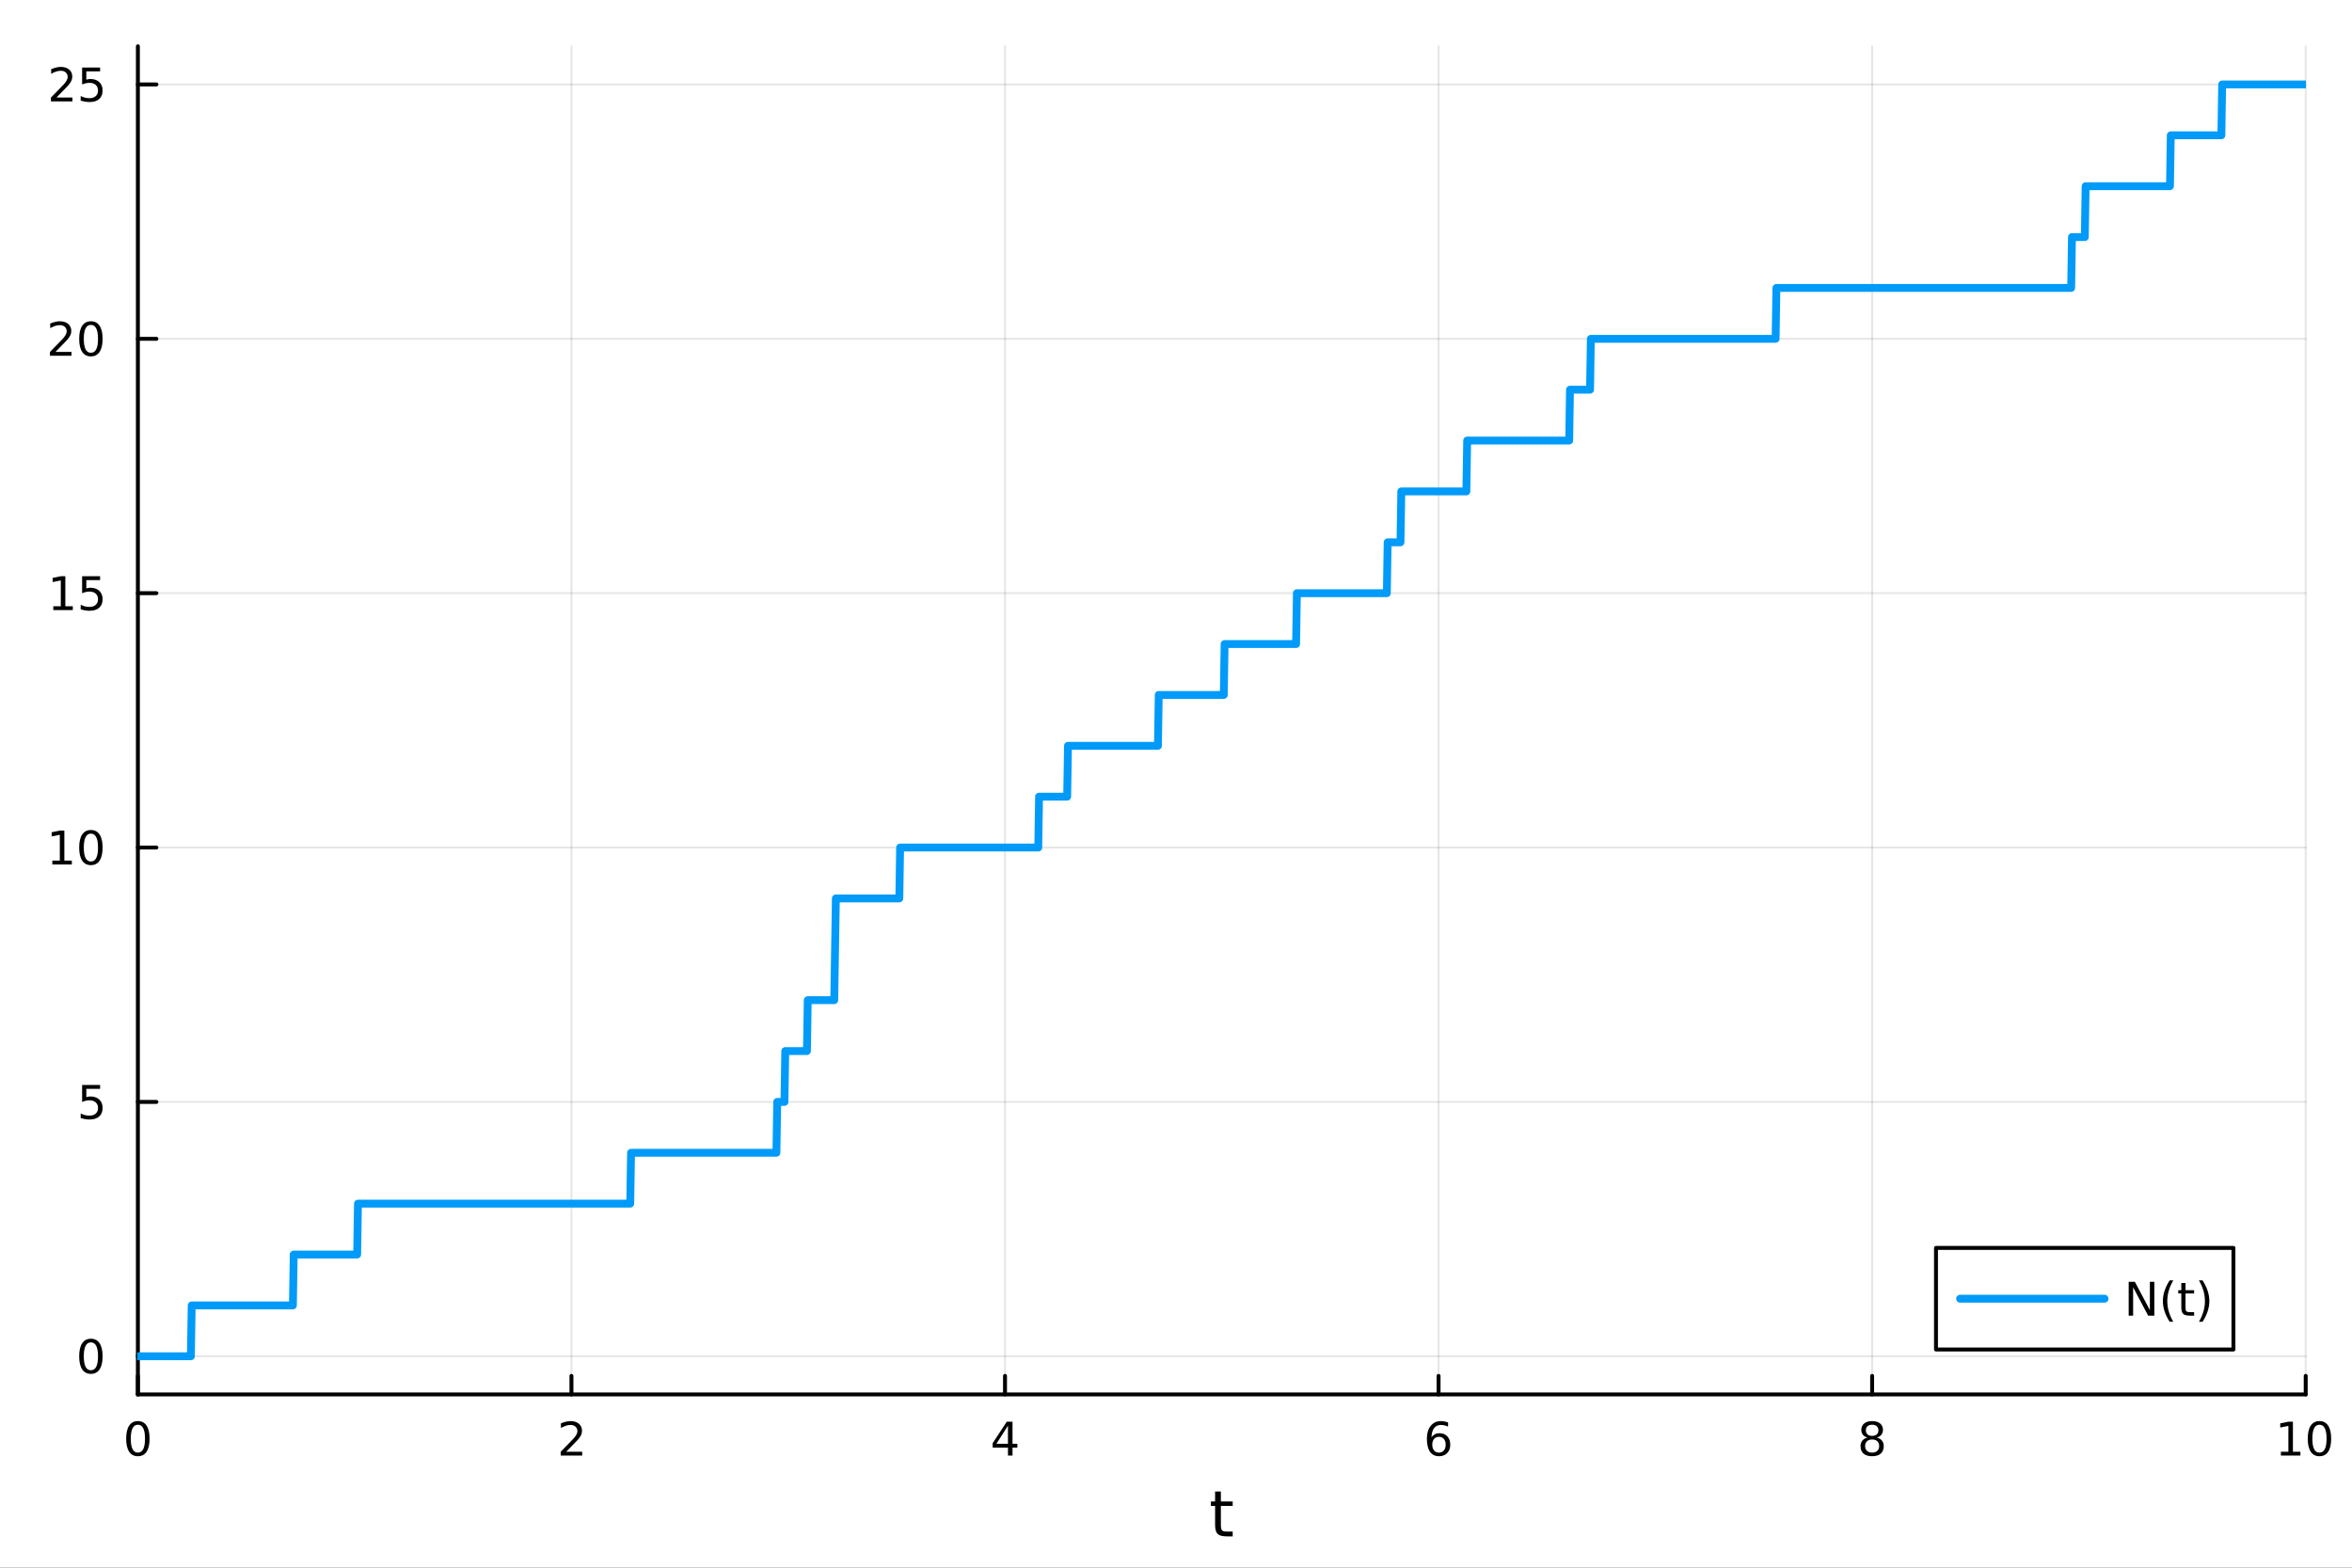 <?xml version="1.0" encoding="utf-8"?>
<svg xmlns="http://www.w3.org/2000/svg" xmlns:xlink="http://www.w3.org/1999/xlink" width="600" height="400" viewBox="0 0 2400 1600">
<rect x="0" y="0" width="2400" height="1600" fill="#333333" stroke="none"/>
<defs>
  <clipPath id="clip460">
    <rect x="0" y="0" width="2400" height="1600"/>
  </clipPath>
</defs>
<path clip-path="url(#clip460)" d="M0 1600 L2400 1600 L2400 0 L0 0  Z" fill="#ffffff" fill-rule="evenodd" fill-opacity="1"/>
<defs>
  <clipPath id="clip461">
    <rect x="480" y="0" width="1681" height="1600"/>
  </clipPath>
</defs>
<path clip-path="url(#clip460)" d="M140.696 1423.18 L2352.76 1423.18 L2352.76 47.244 L140.696 47.244  Z" fill="#ffffff" fill-rule="evenodd" fill-opacity="1"/>
<defs>
  <clipPath id="clip462">
    <rect x="140" y="47" width="2213" height="1377"/>
  </clipPath>
</defs>
<polyline clip-path="url(#clip462)" style="stroke:#000000; stroke-linecap:round; stroke-linejoin:round; stroke-width:2; stroke-opacity:0.1; fill:none" points="140.696,1423.18 140.696,47.244 "/>
<polyline clip-path="url(#clip462)" style="stroke:#000000; stroke-linecap:round; stroke-linejoin:round; stroke-width:2; stroke-opacity:0.1; fill:none" points="583.108,1423.18 583.108,47.244 "/>
<polyline clip-path="url(#clip462)" style="stroke:#000000; stroke-linecap:round; stroke-linejoin:round; stroke-width:2; stroke-opacity:0.1; fill:none" points="1025.52,1423.18 1025.52,47.244 "/>
<polyline clip-path="url(#clip462)" style="stroke:#000000; stroke-linecap:round; stroke-linejoin:round; stroke-width:2; stroke-opacity:0.1; fill:none" points="1467.93,1423.18 1467.93,47.244 "/>
<polyline clip-path="url(#clip462)" style="stroke:#000000; stroke-linecap:round; stroke-linejoin:round; stroke-width:2; stroke-opacity:0.1; fill:none" points="1910.34,1423.18 1910.34,47.244 "/>
<polyline clip-path="url(#clip462)" style="stroke:#000000; stroke-linecap:round; stroke-linejoin:round; stroke-width:2; stroke-opacity:0.1; fill:none" points="2352.76,1423.18 2352.76,47.244 "/>
<polyline clip-path="url(#clip460)" style="stroke:#000000; stroke-linecap:round; stroke-linejoin:round; stroke-width:4; stroke-opacity:1; fill:none" points="140.696,1423.18 2352.76,1423.18 "/>
<polyline clip-path="url(#clip460)" style="stroke:#000000; stroke-linecap:round; stroke-linejoin:round; stroke-width:4; stroke-opacity:1; fill:none" points="140.696,1423.18 140.696,1404.28 "/>
<polyline clip-path="url(#clip460)" style="stroke:#000000; stroke-linecap:round; stroke-linejoin:round; stroke-width:4; stroke-opacity:1; fill:none" points="583.108,1423.18 583.108,1404.28 "/>
<polyline clip-path="url(#clip460)" style="stroke:#000000; stroke-linecap:round; stroke-linejoin:round; stroke-width:4; stroke-opacity:1; fill:none" points="1025.52,1423.18 1025.52,1404.28 "/>
<polyline clip-path="url(#clip460)" style="stroke:#000000; stroke-linecap:round; stroke-linejoin:round; stroke-width:4; stroke-opacity:1; fill:none" points="1467.93,1423.18 1467.93,1404.28 "/>
<polyline clip-path="url(#clip460)" style="stroke:#000000; stroke-linecap:round; stroke-linejoin:round; stroke-width:4; stroke-opacity:1; fill:none" points="1910.34,1423.18 1910.34,1404.28 "/>
<polyline clip-path="url(#clip460)" style="stroke:#000000; stroke-linecap:round; stroke-linejoin:round; stroke-width:4; stroke-opacity:1; fill:none" points="2352.76,1423.18 2352.76,1404.28 "/>
<path clip-path="url(#clip460)" d="M140.696 1454.1 Q137.084 1454.1 135.256 1457.66 Q133.45 1461.2 133.45 1468.33 Q133.45 1475.44 135.256 1479.01 Q137.084 1482.55 140.696 1482.55 Q144.33 1482.55 146.135 1479.01 Q147.964 1475.44 147.964 1468.33 Q147.964 1461.2 146.135 1457.66 Q144.33 1454.1 140.696 1454.1 M140.696 1450.39 Q146.506 1450.39 149.561 1455 Q152.64 1459.58 152.64 1468.33 Q152.64 1477.06 149.561 1481.67 Q146.506 1486.25 140.696 1486.25 Q134.885 1486.25 131.807 1481.67 Q128.751 1477.06 128.751 1468.33 Q128.751 1459.58 131.807 1455 Q134.885 1450.39 140.696 1450.39 Z" fill="#000000" fill-rule="nonzero" fill-opacity="1" /><path clip-path="url(#clip460)" d="M577.76 1481.64 L594.08 1481.64 L594.08 1485.58 L572.135 1485.58 L572.135 1481.64 Q574.797 1478.89 579.381 1474.26 Q583.987 1469.61 585.168 1468.27 Q587.413 1465.74 588.293 1464.01 Q589.196 1462.25 589.196 1460.56 Q589.196 1457.8 587.251 1456.07 Q585.33 1454.33 582.228 1454.33 Q580.029 1454.33 577.575 1455.09 Q575.145 1455.86 572.367 1457.41 L572.367 1452.69 Q575.191 1451.55 577.645 1450.97 Q580.098 1450.39 582.135 1450.39 Q587.506 1450.39 590.7 1453.08 Q593.895 1455.77 593.895 1460.26 Q593.895 1462.39 593.084 1464.31 Q592.297 1466.2 590.191 1468.8 Q589.612 1469.47 586.51 1472.69 Q583.409 1475.88 577.76 1481.64 Z" fill="#000000" fill-rule="nonzero" fill-opacity="1" /><path clip-path="url(#clip460)" d="M1028.53 1455.09 L1016.72 1473.54 L1028.53 1473.54 L1028.53 1455.09 M1027.3 1451.02 L1033.18 1451.02 L1033.18 1473.54 L1038.11 1473.54 L1038.11 1477.43 L1033.18 1477.43 L1033.18 1485.58 L1028.53 1485.58 L1028.53 1477.43 L1012.93 1477.43 L1012.93 1472.92 L1027.3 1451.02 Z" fill="#000000" fill-rule="nonzero" fill-opacity="1" /><path clip-path="url(#clip460)" d="M1468.34 1466.44 Q1465.19 1466.44 1463.34 1468.59 Q1461.51 1470.74 1461.51 1474.49 Q1461.51 1478.22 1463.34 1480.39 Q1465.19 1482.55 1468.34 1482.55 Q1471.48 1482.55 1473.31 1480.39 Q1475.17 1478.22 1475.17 1474.49 Q1475.17 1470.74 1473.31 1468.59 Q1471.48 1466.44 1468.34 1466.44 M1477.62 1451.78 L1477.62 1456.04 Q1475.86 1455.21 1474.05 1454.77 Q1472.27 1454.33 1470.51 1454.33 Q1465.88 1454.33 1463.43 1457.45 Q1461 1460.58 1460.65 1466.9 Q1462.02 1464.89 1464.08 1463.82 Q1466.14 1462.73 1468.61 1462.73 Q1473.82 1462.73 1476.83 1465.9 Q1479.86 1469.05 1479.86 1474.49 Q1479.86 1479.82 1476.72 1483.03 Q1473.57 1486.25 1468.34 1486.25 Q1462.34 1486.25 1459.17 1481.67 Q1456 1477.06 1456 1468.33 Q1456 1460.14 1459.89 1455.28 Q1463.78 1450.39 1470.33 1450.39 Q1472.09 1450.39 1473.87 1450.74 Q1475.67 1451.09 1477.62 1451.78 Z" fill="#000000" fill-rule="nonzero" fill-opacity="1" /><path clip-path="url(#clip460)" d="M1910.34 1469.17 Q1907.01 1469.17 1905.09 1470.95 Q1903.19 1472.73 1903.19 1475.86 Q1903.19 1478.98 1905.09 1480.77 Q1907.01 1482.55 1910.34 1482.55 Q1913.68 1482.55 1915.6 1480.77 Q1917.52 1478.96 1917.52 1475.86 Q1917.52 1472.73 1915.6 1470.95 Q1913.7 1469.17 1910.34 1469.17 M1905.67 1467.18 Q1902.66 1466.44 1900.97 1464.38 Q1899.3 1462.32 1899.3 1459.35 Q1899.3 1455.21 1902.24 1452.8 Q1905.2 1450.39 1910.34 1450.39 Q1915.51 1450.39 1918.45 1452.8 Q1921.39 1455.21 1921.39 1459.35 Q1921.39 1462.32 1919.7 1464.38 Q1918.03 1466.44 1915.04 1467.18 Q1918.42 1467.96 1920.3 1470.26 Q1922.2 1472.55 1922.2 1475.86 Q1922.2 1480.88 1919.12 1483.57 Q1916.06 1486.25 1910.34 1486.25 Q1904.63 1486.25 1901.55 1483.57 Q1898.49 1480.88 1898.49 1475.86 Q1898.49 1472.55 1900.39 1470.26 Q1902.29 1467.96 1905.67 1467.18 M1903.95 1459.79 Q1903.95 1462.48 1905.62 1463.98 Q1907.31 1465.49 1910.34 1465.49 Q1913.35 1465.49 1915.04 1463.98 Q1916.76 1462.48 1916.76 1459.79 Q1916.76 1457.11 1915.04 1455.6 Q1913.35 1454.1 1910.34 1454.1 Q1907.31 1454.1 1905.62 1455.6 Q1903.95 1457.11 1903.95 1459.79 Z" fill="#000000" fill-rule="nonzero" fill-opacity="1" /><path clip-path="url(#clip460)" d="M2327.44 1481.64 L2335.08 1481.64 L2335.08 1455.28 L2326.77 1456.95 L2326.77 1452.69 L2335.04 1451.02 L2339.71 1451.02 L2339.71 1481.64 L2347.35 1481.64 L2347.35 1485.58 L2327.44 1485.58 L2327.44 1481.64 Z" fill="#000000" fill-rule="nonzero" fill-opacity="1" /><path clip-path="url(#clip460)" d="M2366.8 1454.1 Q2363.18 1454.1 2361.36 1457.66 Q2359.55 1461.2 2359.55 1468.33 Q2359.55 1475.44 2361.36 1479.01 Q2363.18 1482.55 2366.8 1482.55 Q2370.43 1482.55 2372.23 1479.01 Q2374.06 1475.44 2374.06 1468.33 Q2374.06 1461.2 2372.23 1457.66 Q2370.43 1454.1 2366.8 1454.1 M2366.8 1450.39 Q2372.61 1450.39 2375.66 1455 Q2378.74 1459.58 2378.74 1468.33 Q2378.74 1477.06 2375.66 1481.67 Q2372.61 1486.25 2366.8 1486.25 Q2360.99 1486.25 2357.91 1481.67 Q2354.85 1477.06 2354.85 1468.33 Q2354.85 1459.58 2357.91 1455 Q2360.99 1450.39 2366.8 1450.39 Z" fill="#000000" fill-rule="nonzero" fill-opacity="1" /><path clip-path="url(#clip460)" d="M1245.79 1522.27 L1245.79 1532.4 L1257.85 1532.4 L1257.85 1536.95 L1245.79 1536.95 L1245.79 1556.3 Q1245.79 1560.66 1246.96 1561.9 Q1248.17 1563.14 1251.83 1563.14 L1257.85 1563.14 L1257.85 1568.04 L1251.83 1568.04 Q1245.05 1568.04 1242.48 1565.53 Q1239.9 1562.98 1239.9 1556.3 L1239.9 1536.95 L1235.6 1536.95 L1235.6 1532.4 L1239.9 1532.4 L1239.9 1522.27 L1245.79 1522.27 Z" fill="#000000" fill-rule="nonzero" fill-opacity="1" /><polyline clip-path="url(#clip462)" style="stroke:#000000; stroke-linecap:round; stroke-linejoin:round; stroke-width:2; stroke-opacity:0.1; fill:none" points="140.696,1384.24 2352.76,1384.24 "/>
<polyline clip-path="url(#clip462)" style="stroke:#000000; stroke-linecap:round; stroke-linejoin:round; stroke-width:2; stroke-opacity:0.1; fill:none" points="140.696,1124.63 2352.76,1124.63 "/>
<polyline clip-path="url(#clip462)" style="stroke:#000000; stroke-linecap:round; stroke-linejoin:round; stroke-width:2; stroke-opacity:0.1; fill:none" points="140.696,865.017 2352.76,865.017 "/>
<polyline clip-path="url(#clip462)" style="stroke:#000000; stroke-linecap:round; stroke-linejoin:round; stroke-width:2; stroke-opacity:0.1; fill:none" points="140.696,605.407 2352.76,605.407 "/>
<polyline clip-path="url(#clip462)" style="stroke:#000000; stroke-linecap:round; stroke-linejoin:round; stroke-width:2; stroke-opacity:0.1; fill:none" points="140.696,345.796 2352.76,345.796 "/>
<polyline clip-path="url(#clip462)" style="stroke:#000000; stroke-linecap:round; stroke-linejoin:round; stroke-width:2; stroke-opacity:0.1; fill:none" points="140.696,86.186 2352.76,86.186 "/>
<polyline clip-path="url(#clip460)" style="stroke:#000000; stroke-linecap:round; stroke-linejoin:round; stroke-width:4; stroke-opacity:1; fill:none" points="140.696,1423.18 140.696,47.244 "/>
<polyline clip-path="url(#clip460)" style="stroke:#000000; stroke-linecap:round; stroke-linejoin:round; stroke-width:4; stroke-opacity:1; fill:none" points="140.696,1384.24 159.593,1384.24 "/>
<polyline clip-path="url(#clip460)" style="stroke:#000000; stroke-linecap:round; stroke-linejoin:round; stroke-width:4; stroke-opacity:1; fill:none" points="140.696,1124.63 159.593,1124.63 "/>
<polyline clip-path="url(#clip460)" style="stroke:#000000; stroke-linecap:round; stroke-linejoin:round; stroke-width:4; stroke-opacity:1; fill:none" points="140.696,865.017 159.593,865.017 "/>
<polyline clip-path="url(#clip460)" style="stroke:#000000; stroke-linecap:round; stroke-linejoin:round; stroke-width:4; stroke-opacity:1; fill:none" points="140.696,605.407 159.593,605.407 "/>
<polyline clip-path="url(#clip460)" style="stroke:#000000; stroke-linecap:round; stroke-linejoin:round; stroke-width:4; stroke-opacity:1; fill:none" points="140.696,345.796 159.593,345.796 "/>
<polyline clip-path="url(#clip460)" style="stroke:#000000; stroke-linecap:round; stroke-linejoin:round; stroke-width:4; stroke-opacity:1; fill:none" points="140.696,86.186 159.593,86.186 "/>
<path clip-path="url(#clip460)" d="M92.751 1370.04 Q89.14 1370.04 87.311 1373.6 Q85.506 1377.14 85.506 1384.27 Q85.506 1391.38 87.311 1394.94 Q89.14 1398.49 92.751 1398.49 Q96.385 1398.49 98.191 1394.94 Q100.02 1391.38 100.02 1384.27 Q100.02 1377.14 98.191 1373.6 Q96.385 1370.04 92.751 1370.04 M92.751 1366.33 Q98.561 1366.33 101.617 1370.94 Q104.696 1375.52 104.696 1384.27 Q104.696 1393 101.617 1397.61 Q98.561 1402.19 92.751 1402.19 Q86.941 1402.19 83.862 1397.61 Q80.807 1393 80.807 1384.27 Q80.807 1375.52 83.862 1370.94 Q86.941 1366.33 92.751 1366.33 Z" fill="#000000" fill-rule="nonzero" fill-opacity="1" /><path clip-path="url(#clip460)" d="M83.793 1107.35 L102.149 1107.35 L102.149 1111.28 L88.075 1111.28 L88.075 1119.76 Q89.094 1119.41 90.112 1119.25 Q91.131 1119.06 92.149 1119.06 Q97.936 1119.06 101.316 1122.23 Q104.696 1125.4 104.696 1130.82 Q104.696 1136.4 101.223 1139.5 Q97.751 1142.58 91.432 1142.58 Q89.256 1142.58 86.987 1142.21 Q84.742 1141.84 82.335 1141.1 L82.335 1136.4 Q84.418 1137.53 86.64 1138.09 Q88.862 1138.64 91.339 1138.64 Q95.344 1138.64 97.682 1136.54 Q100.02 1134.43 100.02 1130.82 Q100.02 1127.21 97.682 1125.1 Q95.344 1123 91.339 1123 Q89.464 1123 87.589 1123.41 Q85.737 1123.83 83.793 1124.71 L83.793 1107.35 Z" fill="#000000" fill-rule="nonzero" fill-opacity="1" /><path clip-path="url(#clip460)" d="M53.4 878.362 L61.038 878.362 L61.038 851.996 L52.728 853.663 L52.728 849.404 L60.992 847.737 L65.668 847.737 L65.668 878.362 L73.307 878.362 L73.307 882.297 L53.4 882.297 L53.4 878.362 Z" fill="#000000" fill-rule="nonzero" fill-opacity="1" /><path clip-path="url(#clip460)" d="M92.751 850.816 Q89.14 850.816 87.311 854.381 Q85.506 857.922 85.506 865.052 Q85.506 872.158 87.311 875.723 Q89.14 879.265 92.751 879.265 Q96.385 879.265 98.191 875.723 Q100.02 872.158 100.02 865.052 Q100.02 857.922 98.191 854.381 Q96.385 850.816 92.751 850.816 M92.751 847.112 Q98.561 847.112 101.617 851.719 Q104.696 856.302 104.696 865.052 Q104.696 873.779 101.617 878.385 Q98.561 882.969 92.751 882.969 Q86.941 882.969 83.862 878.385 Q80.807 873.779 80.807 865.052 Q80.807 856.302 83.862 851.719 Q86.941 847.112 92.751 847.112 Z" fill="#000000" fill-rule="nonzero" fill-opacity="1" /><path clip-path="url(#clip460)" d="M54.395 618.752 L62.034 618.752 L62.034 592.386 L53.724 594.053 L53.724 589.793 L61.987 588.127 L66.663 588.127 L66.663 618.752 L74.302 618.752 L74.302 622.687 L54.395 622.687 L54.395 618.752 Z" fill="#000000" fill-rule="nonzero" fill-opacity="1" /><path clip-path="url(#clip460)" d="M83.793 588.127 L102.149 588.127 L102.149 592.062 L88.075 592.062 L88.075 600.534 Q89.094 600.187 90.112 600.025 Q91.131 599.84 92.149 599.84 Q97.936 599.84 101.316 603.011 Q104.696 606.182 104.696 611.599 Q104.696 617.177 101.223 620.279 Q97.751 623.358 91.432 623.358 Q89.256 623.358 86.987 622.988 Q84.742 622.617 82.335 621.877 L82.335 617.177 Q84.418 618.312 86.64 618.867 Q88.862 619.423 91.339 619.423 Q95.344 619.423 97.682 617.316 Q100.02 615.21 100.02 611.599 Q100.02 607.988 97.682 605.881 Q95.344 603.775 91.339 603.775 Q89.464 603.775 87.589 604.191 Q85.737 604.608 83.793 605.488 L83.793 588.127 Z" fill="#000000" fill-rule="nonzero" fill-opacity="1" /><path clip-path="url(#clip460)" d="M56.617 359.141 L72.936 359.141 L72.936 363.076 L50.992 363.076 L50.992 359.141 Q53.654 356.386 58.237 351.757 Q62.844 347.104 64.025 345.761 Q66.27 343.238 67.149 341.502 Q68.052 339.743 68.052 338.053 Q68.052 335.299 66.108 333.562 Q64.186 331.826 61.085 331.826 Q58.886 331.826 56.432 332.59 Q54.001 333.354 51.224 334.905 L51.224 330.183 Q54.048 329.049 56.501 328.47 Q58.955 327.891 60.992 327.891 Q66.362 327.891 69.557 330.576 Q72.751 333.262 72.751 337.752 Q72.751 339.882 71.941 341.803 Q71.154 343.701 69.048 346.294 Q68.469 346.965 65.367 350.183 Q62.265 353.377 56.617 359.141 Z" fill="#000000" fill-rule="nonzero" fill-opacity="1" /><path clip-path="url(#clip460)" d="M92.751 331.595 Q89.14 331.595 87.311 335.16 Q85.506 338.701 85.506 345.831 Q85.506 352.937 87.311 356.502 Q89.14 360.044 92.751 360.044 Q96.385 360.044 98.191 356.502 Q100.02 352.937 100.02 345.831 Q100.02 338.701 98.191 335.16 Q96.385 331.595 92.751 331.595 M92.751 327.891 Q98.561 327.891 101.617 332.498 Q104.696 337.081 104.696 345.831 Q104.696 354.558 101.617 359.164 Q98.561 363.747 92.751 363.747 Q86.941 363.747 83.862 359.164 Q80.807 354.558 80.807 345.831 Q80.807 337.081 83.862 332.498 Q86.941 327.891 92.751 327.891 Z" fill="#000000" fill-rule="nonzero" fill-opacity="1" /><path clip-path="url(#clip460)" d="M57.612 99.531 L73.932 99.531 L73.932 103.466 L51.987 103.466 L51.987 99.531 Q54.65 96.776 59.233 92.146 Q63.839 87.493 65.02 86.151 Q67.265 83.628 68.145 81.892 Q69.048 80.132 69.048 78.443 Q69.048 75.688 67.103 73.952 Q65.182 72.216 62.08 72.216 Q59.881 72.216 57.427 72.98 Q54.997 73.744 52.219 75.294 L52.219 70.572 Q55.043 69.438 57.497 68.859 Q59.95 68.281 61.987 68.281 Q67.358 68.281 70.552 70.966 Q73.747 73.651 73.747 78.142 Q73.747 80.271 72.936 82.193 Q72.149 84.091 70.043 86.683 Q69.464 87.355 66.362 90.572 Q63.261 93.767 57.612 99.531 Z" fill="#000000" fill-rule="nonzero" fill-opacity="1" /><path clip-path="url(#clip460)" d="M83.793 68.906 L102.149 68.906 L102.149 72.841 L88.075 72.841 L88.075 81.313 Q89.094 80.966 90.112 80.804 Q91.131 80.619 92.149 80.619 Q97.936 80.619 101.316 83.79 Q104.696 86.961 104.696 92.378 Q104.696 97.956 101.223 101.058 Q97.751 104.137 91.432 104.137 Q89.256 104.137 86.987 103.767 Q84.742 103.396 82.335 102.655 L82.335 97.956 Q84.418 99.091 86.64 99.646 Q88.862 100.202 91.339 100.202 Q95.344 100.202 97.682 98.095 Q100.02 95.989 100.02 92.378 Q100.02 88.767 97.682 86.66 Q95.344 84.554 91.339 84.554 Q89.464 84.554 87.589 84.97 Q85.737 85.387 83.793 86.267 L83.793 68.906 Z" fill="#000000" fill-rule="nonzero" fill-opacity="1" /><polyline clip-path="url(#clip462)" style="stroke:#009af9; stroke-linecap:round; stroke-linejoin:round; stroke-width:8; stroke-opacity:1; fill:none" points="140.696,1384.24 141.515,1384.24 142.335,1384.24 143.154,1384.24 143.974,1384.24 144.793,1384.24 145.613,1384.24 146.433,1384.24 147.252,1384.24 148.072,1384.24 148.891,1384.24 149.711,1384.24 150.531,1384.24 151.35,1384.24 152.17,1384.24 152.989,1384.24 153.809,1384.24 154.628,1384.24 155.448,1384.24 156.268,1384.24 157.087,1384.24 157.907,1384.24 158.726,1384.24 159.546,1384.24 160.366,1384.24 161.185,1384.24 162.005,1384.24 162.824,1384.24 163.644,1384.24 164.464,1384.24 165.283,1384.24 166.103,1384.24 166.922,1384.24 167.742,1384.24 168.561,1384.24 169.381,1384.24 170.201,1384.24 171.02,1384.24 171.84,1384.24 172.659,1384.24 173.479,1384.24 174.299,1384.24 175.118,1384.24 175.938,1384.24 176.757,1384.24 177.577,1384.24 178.396,1384.24 179.216,1384.24 180.036,1384.24 180.855,1384.24 181.675,1384.24 182.494,1384.24 183.314,1384.24 184.134,1384.24 184.953,1384.24 185.773,1384.24 186.592,1384.24 187.412,1384.24 188.231,1384.24 189.051,1384.24 189.871,1384.24 190.69,1384.24 191.51,1384.24 192.329,1384.24 193.149,1384.24 193.969,1384.24 194.788,1384.24 195.608,1332.32 196.427,1332.32 197.247,1332.32 198.067,1332.32 198.886,1332.32 199.706,1332.32 200.525,1332.32 201.345,1332.32 202.164,1332.32 202.984,1332.32 203.804,1332.32 204.623,1332.32 205.443,1332.32 206.262,1332.32 207.082,1332.32 207.902,1332.32 208.721,1332.32 209.541,1332.32 210.36,1332.32 211.18,1332.32 211.999,1332.32 212.819,1332.32 213.639,1332.32 214.458,1332.32 215.278,1332.32 216.097,1332.32 216.917,1332.32 217.737,1332.32 218.556,1332.32 219.376,1332.32 220.195,1332.32 221.015,1332.32 221.834,1332.32 222.654,1332.32 223.474,1332.32 224.293,1332.32 225.113,1332.32 225.932,1332.32 226.752,1332.32 227.572,1332.32 228.391,1332.32 229.211,1332.32 230.03,1332.32 230.85,1332.32 231.669,1332.32 232.489,1332.32 233.309,1332.32 234.128,1332.32 234.948,1332.32 235.767,1332.32 236.587,1332.32 237.407,1332.32 238.226,1332.32 239.046,1332.32 239.865,1332.32 240.685,1332.32 241.505,1332.32 242.324,1332.32 243.144,1332.32 243.963,1332.32 244.783,1332.32 245.602,1332.32 246.422,1332.32 247.242,1332.32 248.061,1332.32 248.881,1332.32 249.7,1332.32 250.52,1332.32 251.34,1332.32 252.159,1332.32 252.979,1332.32 253.798,1332.32 254.618,1332.32 255.437,1332.32 256.257,1332.32 257.077,1332.32 257.896,1332.32 258.716,1332.32 259.535,1332.32 260.355,1332.32 261.175,1332.32 261.994,1332.32 262.814,1332.32 263.633,1332.32 264.453,1332.32 265.272,1332.32 266.092,1332.32 266.912,1332.32 267.731,1332.32 268.551,1332.32 269.37,1332.32 270.19,1332.32 271.01,1332.32 271.829,1332.32 272.649,1332.32 273.468,1332.32 274.288,1332.32 275.108,1332.32 275.927,1332.32 276.747,1332.32 277.566,1332.32 278.386,1332.32 279.205,1332.32 280.025,1332.32 280.845,1332.32 281.664,1332.32 282.484,1332.32 283.303,1332.32 284.123,1332.32 284.943,1332.32 285.762,1332.32 286.582,1332.32 287.401,1332.32 288.221,1332.32 289.04,1332.32 289.86,1332.32 290.68,1332.32 291.499,1332.32 292.319,1332.32 293.138,1332.32 293.958,1332.32 294.778,1332.32 295.597,1332.32 296.417,1332.32 297.236,1332.32 298.056,1332.32 298.875,1332.32 299.695,1280.39 300.515,1280.39 301.334,1280.39 302.154,1280.39 302.973,1280.39 303.793,1280.39 304.613,1280.39 305.432,1280.39 306.252,1280.39 307.071,1280.39 307.891,1280.39 308.711,1280.39 309.53,1280.39 310.35,1280.39 311.169,1280.39 311.989,1280.39 312.808,1280.39 313.628,1280.39 314.448,1280.39 315.267,1280.39 316.087,1280.39 316.906,1280.39 317.726,1280.39 318.546,1280.39 319.365,1280.39 320.185,1280.39 321.004,1280.39 321.824,1280.39 322.643,1280.39 323.463,1280.39 324.283,1280.39 325.102,1280.39 325.922,1280.39 326.741,1280.39 327.561,1280.39 328.381,1280.39 329.2,1280.39 330.02,1280.39 330.839,1280.39 331.659,1280.39 332.478,1280.39 333.298,1280.39 334.118,1280.39 334.937,1280.39 335.757,1280.39 336.576,1280.39 337.396,1280.39 338.216,1280.39 339.035,1280.39 339.855,1280.39 340.674,1280.39 341.494,1280.39 342.313,1280.39 343.133,1280.39 343.953,1280.39 344.772,1280.39 345.592,1280.39 346.411,1280.39 347.231,1280.39 348.051,1280.39 348.87,1280.39 349.69,1280.39 350.509,1280.39 351.329,1280.39 352.149,1280.39 352.968,1280.39 353.788,1280.39 354.607,1280.39 355.427,1280.39 356.246,1280.39 357.066,1280.39 357.886,1280.39 358.705,1280.39 359.525,1280.39 360.344,1280.39 361.164,1280.39 361.984,1280.39 362.803,1280.39 363.623,1280.39 364.442,1280.39 365.262,1228.47 366.081,1228.47 366.901,1228.47 367.721,1228.47 368.54,1228.47 369.36,1228.47 370.179,1228.47 370.999,1228.47 371.819,1228.47 372.638,1228.47 373.458,1228.47 374.277,1228.47 375.097,1228.47 375.916,1228.47 376.736,1228.47 377.556,1228.47 378.375,1228.47 379.195,1228.47 380.014,1228.47 380.834,1228.47 381.654,1228.47 382.473,1228.47 383.293,1228.47 384.112,1228.47 384.932,1228.47 385.752,1228.47 386.571,1228.47 387.391,1228.47 388.21,1228.47 389.03,1228.47 389.849,1228.47 390.669,1228.47 391.489,1228.47 392.308,1228.47 393.128,1228.47 393.947,1228.47 394.767,1228.47 395.587,1228.47 396.406,1228.47 397.226,1228.47 398.045,1228.47 398.865,1228.47 399.684,1228.47 400.504,1228.47 401.324,1228.47 402.143,1228.47 402.963,1228.47 403.782,1228.47 404.602,1228.47 405.422,1228.47 406.241,1228.47 407.061,1228.47 407.88,1228.47 408.7,1228.47 409.519,1228.47 410.339,1228.47 411.159,1228.47 411.978,1228.47 412.798,1228.47 413.617,1228.47 414.437,1228.47 415.257,1228.47 416.076,1228.47 416.896,1228.47 417.715,1228.47 418.535,1228.47 419.354,1228.47 420.174,1228.47 420.994,1228.47 421.813,1228.47 422.633,1228.47 423.452,1228.47 424.272,1228.47 425.092,1228.47 425.911,1228.47 426.731,1228.47 427.55,1228.47 428.37,1228.47 429.19,1228.47 430.009,1228.47 430.829,1228.47 431.648,1228.47 432.468,1228.47 433.287,1228.47 434.107,1228.47 434.927,1228.47 435.746,1228.47 436.566,1228.47 437.385,1228.47 438.205,1228.47 439.025,1228.47 439.844,1228.47 440.664,1228.47 441.483,1228.47 442.303,1228.47 443.122,1228.47 443.942,1228.47 444.762,1228.47 445.581,1228.47 446.401,1228.47 447.22,1228.47 448.04,1228.47 448.86,1228.47 449.679,1228.47 450.499,1228.47 451.318,1228.47 452.138,1228.47 452.957,1228.47 453.777,1228.47 454.597,1228.47 455.416,1228.47 456.236,1228.47 457.055,1228.47 457.875,1228.47 458.695,1228.47 459.514,1228.47 460.334,1228.47 461.153,1228.47 461.973,1228.47 462.793,1228.47 463.612,1228.47 464.432,1228.47 465.251,1228.47 466.071,1228.47 466.89,1228.47 467.71,1228.47 468.53,1228.47 469.349,1228.47 470.169,1228.47 470.988,1228.47 471.808,1228.47 472.628,1228.47 473.447,1228.47 474.267,1228.47 475.086,1228.47 475.906,1228.47 476.725,1228.47 477.545,1228.47 478.365,1228.47 479.184,1228.47 480.004,1228.47 480.823,1228.47 481.643,1228.47 482.463,1228.47 483.282,1228.47 484.102,1228.47 484.921,1228.47 485.741,1228.47 486.56,1228.47 487.38,1228.47 488.2,1228.47 489.019,1228.47 489.839,1228.47 490.658,1228.47 491.478,1228.47 492.298,1228.47 493.117,1228.47 493.937,1228.47 494.756,1228.47 495.576,1228.47 496.396,1228.47 497.215,1228.47 498.035,1228.47 498.854,1228.47 499.674,1228.47 500.493,1228.47 501.313,1228.47 502.133,1228.47 502.952,1228.47 503.772,1228.47 504.591,1228.47 505.411,1228.47 506.231,1228.47 507.05,1228.47 507.87,1228.47 508.689,1228.47 509.509,1228.47 510.328,1228.47 511.148,1228.47 511.968,1228.47 512.787,1228.47 513.607,1228.47 514.426,1228.47 515.246,1228.47 516.066,1228.47 516.885,1228.47 517.705,1228.47 518.524,1228.47 519.344,1228.47 520.163,1228.47 520.983,1228.47 521.803,1228.47 522.622,1228.47 523.442,1228.47 524.261,1228.47 525.081,1228.47 525.901,1228.47 526.72,1228.47 527.54,1228.47 528.359,1228.47 529.179,1228.47 529.998,1228.47 530.818,1228.47 531.638,1228.47 532.457,1228.47 533.277,1228.47 534.096,1228.47 534.916,1228.47 535.736,1228.47 536.555,1228.47 537.375,1228.47 538.194,1228.47 539.014,1228.47 539.834,1228.47 540.653,1228.47 541.473,1228.47 542.292,1228.47 543.112,1228.47 543.931,1228.47 544.751,1228.47 545.571,1228.47 546.39,1228.47 547.21,1228.47 548.029,1228.47 548.849,1228.47 549.669,1228.47 550.488,1228.47 551.308,1228.47 552.127,1228.47 552.947,1228.47 553.766,1228.47 554.586,1228.47 555.406,1228.47 556.225,1228.47 557.045,1228.47 557.864,1228.47 558.684,1228.47 559.504,1228.47 560.323,1228.47 561.143,1228.47 561.962,1228.47 562.782,1228.47 563.601,1228.47 564.421,1228.47 565.241,1228.47 566.06,1228.47 566.88,1228.47 567.699,1228.47 568.519,1228.47 569.339,1228.47 570.158,1228.47 570.978,1228.47 571.797,1228.47 572.617,1228.47 573.437,1228.47 574.256,1228.47 575.076,1228.47 575.895,1228.47 576.715,1228.47 577.534,1228.47 578.354,1228.47 579.174,1228.47 579.993,1228.47 580.813,1228.47 581.632,1228.47 582.452,1228.47 583.272,1228.47 584.091,1228.47 584.911,1228.47 585.73,1228.47 586.55,1228.47 587.369,1228.47 588.189,1228.47 589.009,1228.47 589.828,1228.47 590.648,1228.47 591.467,1228.47 592.287,1228.47 593.107,1228.47 593.926,1228.47 594.746,1228.47 595.565,1228.47 596.385,1228.47 597.204,1228.47 598.024,1228.47 598.844,1228.47 599.663,1228.47 600.483,1228.47 601.302,1228.47 602.122,1228.47 602.942,1228.47 603.761,1228.47 604.581,1228.47 605.4,1228.47 606.22,1228.47 607.04,1228.47 607.859,1228.47 608.679,1228.47 609.498,1228.47 610.318,1228.47 611.137,1228.47 611.957,1228.47 612.777,1228.47 613.596,1228.47 614.416,1228.47 615.235,1228.47 616.055,1228.47 616.875,1228.47 617.694,1228.47 618.514,1228.47 619.333,1228.47 620.153,1228.47 620.972,1228.47 621.792,1228.47 622.612,1228.47 623.431,1228.47 624.251,1228.47 625.07,1228.47 625.89,1228.47 626.71,1228.47 627.529,1228.47 628.349,1228.47 629.168,1228.47 629.988,1228.47 630.807,1228.47 631.627,1228.47 632.447,1228.47 633.266,1228.47 634.086,1228.47 634.905,1228.47 635.725,1228.47 636.545,1228.47 637.364,1228.47 638.184,1228.47 639.003,1228.47 639.823,1228.47 640.642,1228.47 641.462,1228.47 642.282,1228.47 643.101,1228.47 643.921,1176.55 644.74,1176.55 645.56,1176.55 646.38,1176.55 647.199,1176.55 648.019,1176.55 648.838,1176.55 649.658,1176.55 650.478,1176.55 651.297,1176.55 652.117,1176.55 652.936,1176.55 653.756,1176.55 654.575,1176.55 655.395,1176.55 656.215,1176.55 657.034,1176.55 657.854,1176.55 658.673,1176.55 659.493,1176.55 660.313,1176.55 661.132,1176.55 661.952,1176.55 662.771,1176.55 663.591,1176.55 664.41,1176.55 665.23,1176.55 666.05,1176.55 666.869,1176.55 667.689,1176.55 668.508,1176.55 669.328,1176.55 670.148,1176.55 670.967,1176.55 671.787,1176.55 672.606,1176.55 673.426,1176.55 674.245,1176.55 675.065,1176.55 675.885,1176.55 676.704,1176.55 677.524,1176.55 678.343,1176.55 679.163,1176.55 679.983,1176.55 680.802,1176.55 681.622,1176.55 682.441,1176.55 683.261,1176.55 684.081,1176.55 684.9,1176.55 685.72,1176.55 686.539,1176.55 687.359,1176.55 688.178,1176.55 688.998,1176.55 689.818,1176.55 690.637,1176.55 691.457,1176.55 692.276,1176.55 693.096,1176.55 693.916,1176.55 694.735,1176.55 695.555,1176.55 696.374,1176.55 697.194,1176.55 698.013,1176.55 698.833,1176.55 699.653,1176.55 700.472,1176.55 701.292,1176.55 702.111,1176.55 702.931,1176.55 703.751,1176.55 704.57,1176.55 705.39,1176.55 706.209,1176.55 707.029,1176.55 707.848,1176.55 708.668,1176.55 709.488,1176.55 710.307,1176.55 711.127,1176.55 711.946,1176.55 712.766,1176.55 713.586,1176.55 714.405,1176.55 715.225,1176.55 716.044,1176.55 716.864,1176.55 717.683,1176.55 718.503,1176.55 719.323,1176.55 720.142,1176.55 720.962,1176.55 721.781,1176.55 722.601,1176.55 723.421,1176.55 724.24,1176.55 725.06,1176.55 725.879,1176.55 726.699,1176.55 727.519,1176.55 728.338,1176.55 729.158,1176.55 729.977,1176.55 730.797,1176.55 731.616,1176.55 732.436,1176.55 733.256,1176.55 734.075,1176.55 734.895,1176.55 735.714,1176.55 736.534,1176.55 737.354,1176.55 738.173,1176.55 738.993,1176.55 739.812,1176.55 740.632,1176.55 741.451,1176.55 742.271,1176.55 743.091,1176.55 743.91,1176.55 744.73,1176.55 745.549,1176.55 746.369,1176.55 747.189,1176.55 748.008,1176.55 748.828,1176.55 749.647,1176.55 750.467,1176.55 751.286,1176.55 752.106,1176.55 752.926,1176.55 753.745,1176.55 754.565,1176.55 755.384,1176.55 756.204,1176.55 757.024,1176.55 757.843,1176.55 758.663,1176.55 759.482,1176.55 760.302,1176.55 761.122,1176.55 761.941,1176.55 762.761,1176.55 763.58,1176.55 764.4,1176.55 765.219,1176.55 766.039,1176.55 766.859,1176.55 767.678,1176.55 768.498,1176.55 769.317,1176.55 770.137,1176.55 770.957,1176.55 771.776,1176.55 772.596,1176.55 773.415,1176.55 774.235,1176.55 775.054,1176.55 775.874,1176.55 776.694,1176.55 777.513,1176.55 778.333,1176.55 779.152,1176.55 779.972,1176.55 780.792,1176.55 781.611,1176.55 782.431,1176.55 783.25,1176.55 784.07,1176.55 784.889,1176.55 785.709,1176.55 786.529,1176.55 787.348,1176.55 788.168,1176.55 788.987,1176.55 789.807,1176.55 790.627,1176.55 791.446,1176.55 792.266,1176.55 793.085,1124.63 793.905,1124.63 794.725,1124.63 795.544,1124.63 796.364,1124.63 797.183,1124.63 798.003,1124.63 798.822,1124.63 799.642,1124.63 800.462,1124.63 801.281,1072.71 802.101,1072.71 802.92,1072.71 803.74,1072.71 804.56,1072.71 805.379,1072.71 806.199,1072.71 807.018,1072.71 807.838,1072.71 808.657,1072.71 809.477,1072.71 810.297,1072.71 811.116,1072.71 811.936,1072.71 812.755,1072.71 813.575,1072.71 814.395,1072.71 815.214,1072.71 816.034,1072.71 816.853,1072.71 817.673,1072.71 818.492,1072.71 819.312,1072.71 820.132,1072.71 820.951,1072.71 821.771,1072.71 822.59,1072.71 823.41,1072.71 824.23,1020.78 825.049,1020.78 825.869,1020.78 826.688,1020.78 827.508,1020.78 828.327,1020.78 829.147,1020.78 829.967,1020.78 830.786,1020.78 831.606,1020.78 832.425,1020.78 833.245,1020.78 834.065,1020.78 834.884,1020.78 835.704,1020.78 836.523,1020.78 837.343,1020.78 838.163,1020.78 838.982,1020.78 839.802,1020.78 840.621,1020.78 841.441,1020.78 842.26,1020.78 843.08,1020.78 843.9,1020.78 844.719,1020.78 845.539,1020.78 846.358,1020.78 847.178,1020.78 847.998,1020.78 848.817,1020.78 849.637,1020.78 850.456,1020.78 851.276,1020.78 852.095,968.861 852.915,916.939 853.735,916.939 854.554,916.939 855.374,916.939 856.193,916.939 857.013,916.939 857.833,916.939 858.652,916.939 859.472,916.939 860.291,916.939 861.111,916.939 861.93,916.939 862.75,916.939 863.57,916.939 864.389,916.939 865.209,916.939 866.028,916.939 866.848,916.939 867.668,916.939 868.487,916.939 869.307,916.939 870.126,916.939 870.946,916.939 871.766,916.939 872.585,916.939 873.405,916.939 874.224,916.939 875.044,916.939 875.863,916.939 876.683,916.939 877.503,916.939 878.322,916.939 879.142,916.939 879.961,916.939 880.781,916.939 881.601,916.939 882.42,916.939 883.24,916.939 884.059,916.939 884.879,916.939 885.698,916.939 886.518,916.939 887.338,916.939 888.157,916.939 888.977,916.939 889.796,916.939 890.616,916.939 891.436,916.939 892.255,916.939 893.075,916.939 893.894,916.939 894.714,916.939 895.533,916.939 896.353,916.939 897.173,916.939 897.992,916.939 898.812,916.939 899.631,916.939 900.451,916.939 901.271,916.939 902.09,916.939 902.91,916.939 903.729,916.939 904.549,916.939 905.369,916.939 906.188,916.939 907.008,916.939 907.827,916.939 908.647,916.939 909.466,916.939 910.286,916.939 911.106,916.939 911.925,916.939 912.745,916.939 913.564,916.939 914.384,916.939 915.204,916.939 916.023,916.939 916.843,916.939 917.662,916.939 918.482,865.017 919.301,865.017 920.121,865.017 920.941,865.017 921.76,865.017 922.58,865.017 923.399,865.017 924.219,865.017 925.039,865.017 925.858,865.017 926.678,865.017 927.497,865.017 928.317,865.017 929.136,865.017 929.956,865.017 930.776,865.017 931.595,865.017 932.415,865.017 933.234,865.017 934.054,865.017 934.874,865.017 935.693,865.017 936.513,865.017 937.332,865.017 938.152,865.017 938.971,865.017 939.791,865.017 940.611,865.017 941.43,865.017 942.25,865.017 943.069,865.017 943.889,865.017 944.709,865.017 945.528,865.017 946.348,865.017 947.167,865.017 947.987,865.017 948.807,865.017 949.626,865.017 950.446,865.017 951.265,865.017 952.085,865.017 952.904,865.017 953.724,865.017 954.544,865.017 955.363,865.017 956.183,865.017 957.002,865.017 957.822,865.017 958.642,865.017 959.461,865.017 960.281,865.017 961.1,865.017 961.92,865.017 962.739,865.017 963.559,865.017 964.379,865.017 965.198,865.017 966.018,865.017 966.837,865.017 967.657,865.017 968.477,865.017 969.296,865.017 970.116,865.017 970.935,865.017 971.755,865.017 972.574,865.017 973.394,865.017 974.214,865.017 975.033,865.017 975.853,865.017 976.672,865.017 977.492,865.017 978.312,865.017 979.131,865.017 979.951,865.017 980.77,865.017 981.59,865.017 982.41,865.017 983.229,865.017 984.049,865.017 984.868,865.017 985.688,865.017 986.507,865.017 987.327,865.017 988.147,865.017 988.966,865.017 989.786,865.017 990.605,865.017 991.425,865.017 992.245,865.017 993.064,865.017 993.884,865.017 994.703,865.017 995.523,865.017 996.342,865.017 997.162,865.017 997.982,865.017 998.801,865.017 999.621,865.017 1000.44,865.017 1001.26,865.017 1002.08,865.017 1002.9,865.017 1003.72,865.017 1004.54,865.017 1005.36,865.017 1006.18,865.017 1007,865.017 1007.82,865.017 1008.64,865.017 1009.46,865.017 1010.28,865.017 1011.09,865.017 1011.91,865.017 1012.73,865.017 1013.55,865.017 1014.37,865.017 1015.19,865.017 1016.01,865.017 1016.83,865.017 1017.65,865.017 1018.47,865.017 1019.29,865.017 1020.11,865.017 1020.93,865.017 1021.75,865.017 1022.57,865.017 1023.39,865.017 1024.21,865.017 1025.03,865.017 1025.85,865.017 1026.67,865.017 1027.49,865.017 1028.31,865.017 1029.13,865.017 1029.95,865.017 1030.77,865.017 1031.58,865.017 1032.4,865.017 1033.22,865.017 1034.04,865.017 1034.86,865.017 1035.68,865.017 1036.5,865.017 1037.32,865.017 1038.14,865.017 1038.96,865.017 1039.78,865.017 1040.6,865.017 1041.42,865.017 1042.24,865.017 1043.06,865.017 1043.88,865.017 1044.7,865.017 1045.52,865.017 1046.34,865.017 1047.16,865.017 1047.98,865.017 1048.8,865.017 1049.62,865.017 1050.44,865.017 1051.25,865.017 1052.07,865.017 1052.89,865.017 1053.71,865.017 1054.53,865.017 1055.35,865.017 1056.17,865.017 1056.99,865.017 1057.81,865.017 1058.63,865.017 1059.45,865.017 1060.27,813.095 1061.09,813.095 1061.91,813.095 1062.73,813.095 1063.55,813.095 1064.37,813.095 1065.19,813.095 1066.01,813.095 1066.83,813.095 1067.65,813.095 1068.47,813.095 1069.29,813.095 1070.11,813.095 1070.92,813.095 1071.74,813.095 1072.56,813.095 1073.38,813.095 1074.2,813.095 1075.02,813.095 1075.84,813.095 1076.66,813.095 1077.48,813.095 1078.3,813.095 1079.12,813.095 1079.94,813.095 1080.76,813.095 1081.58,813.095 1082.4,813.095 1083.22,813.095 1084.04,813.095 1084.86,813.095 1085.68,813.095 1086.5,813.095 1087.32,813.095 1088.14,813.095 1088.96,813.095 1089.78,761.173 1090.59,761.173 1091.41,761.173 1092.23,761.173 1093.05,761.173 1093.87,761.173 1094.69,761.173 1095.51,761.173 1096.33,761.173 1097.15,761.173 1097.97,761.173 1098.79,761.173 1099.61,761.173 1100.43,761.173 1101.25,761.173 1102.07,761.173 1102.89,761.173 1103.71,761.173 1104.53,761.173 1105.35,761.173 1106.17,761.173 1106.99,761.173 1107.81,761.173 1108.63,761.173 1109.45,761.173 1110.26,761.173 1111.08,761.173 1111.9,761.173 1112.72,761.173 1113.54,761.173 1114.36,761.173 1115.18,761.173 1116,761.173 1116.82,761.173 1117.64,761.173 1118.46,761.173 1119.28,761.173 1120.1,761.173 1120.92,761.173 1121.74,761.173 1122.56,761.173 1123.38,761.173 1124.2,761.173 1125.02,761.173 1125.84,761.173 1126.66,761.173 1127.48,761.173 1128.3,761.173 1129.12,761.173 1129.93,761.173 1130.75,761.173 1131.57,761.173 1132.39,761.173 1133.21,761.173 1134.03,761.173 1134.85,761.173 1135.67,761.173 1136.49,761.173 1137.31,761.173 1138.13,761.173 1138.95,761.173 1139.77,761.173 1140.59,761.173 1141.41,761.173 1142.23,761.173 1143.05,761.173 1143.87,761.173 1144.69,761.173 1145.51,761.173 1146.33,761.173 1147.15,761.173 1147.97,761.173 1148.79,761.173 1149.6,761.173 1150.42,761.173 1151.24,761.173 1152.06,761.173 1152.88,761.173 1153.7,761.173 1154.52,761.173 1155.34,761.173 1156.16,761.173 1156.98,761.173 1157.8,761.173 1158.62,761.173 1159.44,761.173 1160.26,761.173 1161.08,761.173 1161.9,761.173 1162.72,761.173 1163.54,761.173 1164.36,761.173 1165.18,761.173 1166,761.173 1166.82,761.173 1167.64,761.173 1168.46,761.173 1169.27,761.173 1170.09,761.173 1170.91,761.173 1171.73,761.173 1172.55,761.173 1173.37,761.173 1174.19,761.173 1175.01,761.173 1175.83,761.173 1176.65,761.173 1177.47,761.173 1178.29,761.173 1179.11,761.173 1179.93,761.173 1180.75,761.173 1181.57,761.173 1182.39,709.251 1183.21,709.251 1184.03,709.251 1184.85,709.251 1185.67,709.251 1186.49,709.251 1187.31,709.251 1188.13,709.251 1188.94,709.251 1189.76,709.251 1190.58,709.251 1191.4,709.251 1192.22,709.251 1193.04,709.251 1193.86,709.251 1194.68,709.251 1195.5,709.251 1196.32,709.251 1197.14,709.251 1197.96,709.251 1198.78,709.251 1199.6,709.251 1200.42,709.251 1201.24,709.251 1202.06,709.251 1202.88,709.251 1203.7,709.251 1204.52,709.251 1205.34,709.251 1206.16,709.251 1206.98,709.251 1207.8,709.251 1208.62,709.251 1209.43,709.251 1210.25,709.251 1211.07,709.251 1211.89,709.251 1212.71,709.251 1213.53,709.251 1214.35,709.251 1215.17,709.251 1215.99,709.251 1216.81,709.251 1217.63,709.251 1218.45,709.251 1219.27,709.251 1220.09,709.251 1220.91,709.251 1221.73,709.251 1222.55,709.251 1223.37,709.251 1224.19,709.251 1225.01,709.251 1225.83,709.251 1226.65,709.251 1227.47,709.251 1228.29,709.251 1229.1,709.251 1229.92,709.251 1230.74,709.251 1231.56,709.251 1232.38,709.251 1233.2,709.251 1234.02,709.251 1234.84,709.251 1235.66,709.251 1236.48,709.251 1237.3,709.251 1238.12,709.251 1238.94,709.251 1239.76,709.251 1240.58,709.251 1241.4,709.251 1242.22,709.251 1243.04,709.251 1243.86,709.251 1244.68,709.251 1245.5,709.251 1246.32,709.251 1247.14,709.251 1247.96,709.251 1248.77,709.251 1249.59,657.329 1250.41,657.329 1251.23,657.329 1252.05,657.329 1252.87,657.329 1253.69,657.329 1254.51,657.329 1255.33,657.329 1256.15,657.329 1256.97,657.329 1257.79,657.329 1258.61,657.329 1259.43,657.329 1260.25,657.329 1261.07,657.329 1261.89,657.329 1262.71,657.329 1263.53,657.329 1264.35,657.329 1265.17,657.329 1265.99,657.329 1266.81,657.329 1267.63,657.329 1268.44,657.329 1269.26,657.329 1270.08,657.329 1270.9,657.329 1271.72,657.329 1272.54,657.329 1273.36,657.329 1274.18,657.329 1275,657.329 1275.82,657.329 1276.64,657.329 1277.46,657.329 1278.28,657.329 1279.1,657.329 1279.92,657.329 1280.74,657.329 1281.56,657.329 1282.38,657.329 1283.2,657.329 1284.02,657.329 1284.84,657.329 1285.66,657.329 1286.48,657.329 1287.3,657.329 1288.11,657.329 1288.93,657.329 1289.75,657.329 1290.57,657.329 1291.39,657.329 1292.21,657.329 1293.03,657.329 1293.85,657.329 1294.67,657.329 1295.49,657.329 1296.31,657.329 1297.13,657.329 1297.95,657.329 1298.77,657.329 1299.59,657.329 1300.41,657.329 1301.23,657.329 1302.05,657.329 1302.87,657.329 1303.69,657.329 1304.51,657.329 1305.33,657.329 1306.15,657.329 1306.97,657.329 1307.78,657.329 1308.6,657.329 1309.42,657.329 1310.24,657.329 1311.06,657.329 1311.88,657.329 1312.7,657.329 1313.52,657.329 1314.34,657.329 1315.16,657.329 1315.98,657.329 1316.8,657.329 1317.62,657.329 1318.44,657.329 1319.26,657.329 1320.08,657.329 1320.9,657.329 1321.72,657.329 1322.54,657.329 1323.36,605.407 1324.18,605.407 1325,605.407 1325.82,605.407 1326.64,605.407 1327.45,605.407 1328.27,605.407 1329.09,605.407 1329.91,605.407 1330.73,605.407 1331.55,605.407 1332.37,605.407 1333.19,605.407 1334.01,605.407 1334.83,605.407 1335.65,605.407 1336.47,605.407 1337.29,605.407 1338.11,605.407 1338.93,605.407 1339.75,605.407 1340.57,605.407 1341.39,605.407 1342.21,605.407 1343.03,605.407 1343.85,605.407 1344.67,605.407 1345.49,605.407 1346.31,605.407 1347.12,605.407 1347.94,605.407 1348.76,605.407 1349.58,605.407 1350.4,605.407 1351.22,605.407 1352.04,605.407 1352.86,605.407 1353.68,605.407 1354.5,605.407 1355.32,605.407 1356.14,605.407 1356.96,605.407 1357.78,605.407 1358.6,605.407 1359.42,605.407 1360.24,605.407 1361.06,605.407 1361.88,605.407 1362.7,605.407 1363.52,605.407 1364.34,605.407 1365.16,605.407 1365.98,605.407 1366.79,605.407 1367.61,605.407 1368.43,605.407 1369.25,605.407 1370.07,605.407 1370.89,605.407 1371.71,605.407 1372.53,605.407 1373.35,605.407 1374.17,605.407 1374.99,605.407 1375.81,605.407 1376.63,605.407 1377.45,605.407 1378.27,605.407 1379.09,605.407 1379.91,605.407 1380.73,605.407 1381.55,605.407 1382.37,605.407 1383.19,605.407 1384.01,605.407 1384.83,605.407 1385.65,605.407 1386.46,605.407 1387.28,605.407 1388.1,605.407 1388.92,605.407 1389.74,605.407 1390.56,605.407 1391.38,605.407 1392.2,605.407 1393.02,605.407 1393.84,605.407 1394.66,605.407 1395.48,605.407 1396.3,605.407 1397.12,605.407 1397.94,605.407 1398.76,605.407 1399.58,605.407 1400.4,605.407 1401.22,605.407 1402.04,605.407 1402.86,605.407 1403.68,605.407 1404.5,605.407 1405.32,605.407 1406.14,605.407 1406.95,605.407 1407.77,605.407 1408.59,605.407 1409.41,605.407 1410.23,605.407 1411.05,605.407 1411.87,605.407 1412.69,605.407 1413.51,605.407 1414.33,605.407 1415.15,605.407 1415.97,553.485 1416.79,553.485 1417.61,553.485 1418.43,553.485 1419.25,553.485 1420.07,553.485 1420.89,553.485 1421.71,553.485 1422.53,553.485 1423.35,553.485 1424.17,553.485 1424.99,553.485 1425.81,553.485 1426.62,553.485 1427.44,553.485 1428.26,553.485 1429.08,553.485 1429.9,501.563 1430.72,501.563 1431.54,501.563 1432.36,501.563 1433.18,501.563 1434,501.563 1434.82,501.563 1435.64,501.563 1436.46,501.563 1437.28,501.563 1438.1,501.563 1438.92,501.563 1439.74,501.563 1440.56,501.563 1441.38,501.563 1442.2,501.563 1443.02,501.563 1443.84,501.563 1444.66,501.563 1445.48,501.563 1446.29,501.563 1447.11,501.563 1447.93,501.563 1448.75,501.563 1449.57,501.563 1450.39,501.563 1451.21,501.563 1452.03,501.563 1452.85,501.563 1453.67,501.563 1454.49,501.563 1455.31,501.563 1456.13,501.563 1456.95,501.563 1457.77,501.563 1458.59,501.563 1459.41,501.563 1460.23,501.563 1461.05,501.563 1461.87,501.563 1462.69,501.563 1463.51,501.563 1464.33,501.563 1465.15,501.563 1465.96,501.563 1466.78,501.563 1467.6,501.563 1468.42,501.563 1469.24,501.563 1470.06,501.563 1470.88,501.563 1471.7,501.563 1472.52,501.563 1473.34,501.563 1474.16,501.563 1474.98,501.563 1475.8,501.563 1476.62,501.563 1477.44,501.563 1478.26,501.563 1479.08,501.563 1479.9,501.563 1480.72,501.563 1481.54,501.563 1482.36,501.563 1483.18,501.563 1484,501.563 1484.82,501.563 1485.63,501.563 1486.45,501.563 1487.27,501.563 1488.09,501.563 1488.91,501.563 1489.73,501.563 1490.55,501.563 1491.37,501.563 1492.19,501.563 1493.01,501.563 1493.83,501.563 1494.65,501.563 1495.47,501.563 1496.29,501.563 1497.11,449.64 1497.93,449.64 1498.75,449.64 1499.57,449.64 1500.39,449.64 1501.21,449.64 1502.03,449.64 1502.85,449.64 1503.67,449.64 1504.49,449.64 1505.3,449.64 1506.12,449.64 1506.94,449.64 1507.76,449.64 1508.58,449.64 1509.4,449.64 1510.22,449.64 1511.04,449.64 1511.86,449.64 1512.68,449.64 1513.5,449.64 1514.32,449.64 1515.14,449.64 1515.96,449.64 1516.78,449.64 1517.6,449.64 1518.42,449.64 1519.24,449.64 1520.06,449.64 1520.88,449.64 1521.7,449.64 1522.52,449.64 1523.34,449.64 1524.16,449.64 1524.97,449.64 1525.79,449.64 1526.61,449.64 1527.43,449.64 1528.25,449.64 1529.07,449.64 1529.89,449.64 1530.71,449.64 1531.53,449.64 1532.35,449.64 1533.17,449.64 1533.99,449.64 1534.81,449.64 1535.63,449.64 1536.45,449.64 1537.27,449.64 1538.09,449.64 1538.91,449.64 1539.73,449.64 1540.55,449.64 1541.37,449.64 1542.19,449.64 1543.01,449.64 1543.83,449.64 1544.64,449.64 1545.46,449.64 1546.28,449.64 1547.1,449.64 1547.92,449.64 1548.74,449.64 1549.56,449.64 1550.38,449.64 1551.2,449.64 1552.02,449.64 1552.84,449.64 1553.66,449.64 1554.48,449.64 1555.3,449.64 1556.12,449.64 1556.94,449.64 1557.76,449.64 1558.58,449.64 1559.4,449.64 1560.22,449.64 1561.04,449.64 1561.86,449.64 1562.68,449.64 1563.5,449.64 1564.31,449.64 1565.13,449.64 1565.95,449.64 1566.77,449.64 1567.59,449.64 1568.41,449.64 1569.23,449.64 1570.05,449.64 1570.87,449.64 1571.69,449.64 1572.51,449.64 1573.33,449.64 1574.15,449.64 1574.97,449.64 1575.79,449.64 1576.61,449.64 1577.43,449.64 1578.25,449.64 1579.07,449.64 1579.89,449.64 1580.71,449.64 1581.53,449.64 1582.35,449.64 1583.17,449.64 1583.99,449.64 1584.8,449.64 1585.62,449.64 1586.44,449.64 1587.26,449.64 1588.08,449.64 1588.9,449.64 1589.72,449.64 1590.54,449.64 1591.36,449.64 1592.18,449.64 1593,449.64 1593.82,449.64 1594.64,449.64 1595.46,449.64 1596.28,449.64 1597.1,449.64 1597.92,449.64 1598.74,449.64 1599.56,449.64 1600.38,449.64 1601.2,449.64 1602.02,397.718 1602.84,397.718 1603.66,397.718 1604.47,397.718 1605.29,397.718 1606.11,397.718 1606.93,397.718 1607.75,397.718 1608.57,397.718 1609.39,397.718 1610.21,397.718 1611.03,397.718 1611.85,397.718 1612.67,397.718 1613.49,397.718 1614.31,397.718 1615.13,397.718 1615.95,397.718 1616.77,397.718 1617.59,397.718 1618.41,397.718 1619.23,397.718 1620.05,397.718 1620.87,397.718 1621.69,397.718 1622.51,397.718 1623.33,345.796 1624.14,345.796 1624.96,345.796 1625.78,345.796 1626.6,345.796 1627.42,345.796 1628.24,345.796 1629.06,345.796 1629.88,345.796 1630.7,345.796 1631.52,345.796 1632.34,345.796 1633.16,345.796 1633.98,345.796 1634.8,345.796 1635.62,345.796 1636.44,345.796 1637.26,345.796 1638.08,345.796 1638.9,345.796 1639.72,345.796 1640.54,345.796 1641.36,345.796 1642.18,345.796 1643,345.796 1643.81,345.796 1644.63,345.796 1645.45,345.796 1646.27,345.796 1647.09,345.796 1647.91,345.796 1648.73,345.796 1649.55,345.796 1650.37,345.796 1651.19,345.796 1652.01,345.796 1652.83,345.796 1653.65,345.796 1654.47,345.796 1655.29,345.796 1656.11,345.796 1656.93,345.796 1657.75,345.796 1658.57,345.796 1659.39,345.796 1660.21,345.796 1661.03,345.796 1661.85,345.796 1662.67,345.796 1663.48,345.796 1664.3,345.796 1665.12,345.796 1665.94,345.796 1666.76,345.796 1667.58,345.796 1668.4,345.796 1669.22,345.796 1670.04,345.796 1670.86,345.796 1671.68,345.796 1672.5,345.796 1673.32,345.796 1674.14,345.796 1674.96,345.796 1675.78,345.796 1676.6,345.796 1677.42,345.796 1678.24,345.796 1679.06,345.796 1679.88,345.796 1680.7,345.796 1681.52,345.796 1682.34,345.796 1683.15,345.796 1683.97,345.796 1684.79,345.796 1685.61,345.796 1686.43,345.796 1687.25,345.796 1688.07,345.796 1688.89,345.796 1689.71,345.796 1690.53,345.796 1691.35,345.796 1692.17,345.796 1692.99,345.796 1693.81,345.796 1694.63,345.796 1695.45,345.796 1696.27,345.796 1697.09,345.796 1697.91,345.796 1698.73,345.796 1699.55,345.796 1700.37,345.796 1701.19,345.796 1702.01,345.796 1702.82,345.796 1703.64,345.796 1704.46,345.796 1705.28,345.796 1706.1,345.796 1706.92,345.796 1707.74,345.796 1708.56,345.796 1709.38,345.796 1710.2,345.796 1711.02,345.796 1711.84,345.796 1712.66,345.796 1713.48,345.796 1714.3,345.796 1715.12,345.796 1715.94,345.796 1716.76,345.796 1717.58,345.796 1718.4,345.796 1719.22,345.796 1720.04,345.796 1720.86,345.796 1721.68,345.796 1722.49,345.796 1723.31,345.796 1724.13,345.796 1724.95,345.796 1725.77,345.796 1726.59,345.796 1727.41,345.796 1728.23,345.796 1729.05,345.796 1729.87,345.796 1730.69,345.796 1731.51,345.796 1732.33,345.796 1733.15,345.796 1733.97,345.796 1734.79,345.796 1735.61,345.796 1736.43,345.796 1737.25,345.796 1738.07,345.796 1738.89,345.796 1739.71,345.796 1740.53,345.796 1741.35,345.796 1742.16,345.796 1742.98,345.796 1743.8,345.796 1744.62,345.796 1745.44,345.796 1746.26,345.796 1747.08,345.796 1747.9,345.796 1748.72,345.796 1749.54,345.796 1750.36,345.796 1751.18,345.796 1752,345.796 1752.82,345.796 1753.64,345.796 1754.46,345.796 1755.28,345.796 1756.1,345.796 1756.92,345.796 1757.74,345.796 1758.56,345.796 1759.38,345.796 1760.2,345.796 1761.02,345.796 1761.84,345.796 1762.65,345.796 1763.47,345.796 1764.29,345.796 1765.11,345.796 1765.93,345.796 1766.75,345.796 1767.57,345.796 1768.39,345.796 1769.21,345.796 1770.03,345.796 1770.85,345.796 1771.67,345.796 1772.49,345.796 1773.31,345.796 1774.13,345.796 1774.95,345.796 1775.77,345.796 1776.59,345.796 1777.41,345.796 1778.23,345.796 1779.05,345.796 1779.87,345.796 1780.69,345.796 1781.51,345.796 1782.32,345.796 1783.14,345.796 1783.96,345.796 1784.78,345.796 1785.6,345.796 1786.42,345.796 1787.24,345.796 1788.06,345.796 1788.88,345.796 1789.7,345.796 1790.52,345.796 1791.34,345.796 1792.16,345.796 1792.98,345.796 1793.8,345.796 1794.62,345.796 1795.44,345.796 1796.26,345.796 1797.08,345.796 1797.9,345.796 1798.72,345.796 1799.54,345.796 1800.36,345.796 1801.18,345.796 1801.99,345.796 1802.81,345.796 1803.63,345.796 1804.45,345.796 1805.27,345.796 1806.09,345.796 1806.91,345.796 1807.73,345.796 1808.55,345.796 1809.37,345.796 1810.19,345.796 1811.01,345.796 1811.83,345.796 1812.65,293.874 1813.47,293.874 1814.29,293.874 1815.11,293.874 1815.93,293.874 1816.75,293.874 1817.57,293.874 1818.39,293.874 1819.21,293.874 1820.03,293.874 1820.85,293.874 1821.66,293.874 1822.48,293.874 1823.3,293.874 1824.12,293.874 1824.94,293.874 1825.76,293.874 1826.58,293.874 1827.4,293.874 1828.22,293.874 1829.04,293.874 1829.86,293.874 1830.68,293.874 1831.5,293.874 1832.32,293.874 1833.14,293.874 1833.96,293.874 1834.78,293.874 1835.6,293.874 1836.42,293.874 1837.24,293.874 1838.06,293.874 1838.88,293.874 1839.7,293.874 1840.52,293.874 1841.33,293.874 1842.15,293.874 1842.97,293.874 1843.79,293.874 1844.61,293.874 1845.43,293.874 1846.25,293.874 1847.07,293.874 1847.89,293.874 1848.71,293.874 1849.53,293.874 1850.35,293.874 1851.17,293.874 1851.99,293.874 1852.81,293.874 1853.63,293.874 1854.45,293.874 1855.27,293.874 1856.09,293.874 1856.91,293.874 1857.73,293.874 1858.55,293.874 1859.37,293.874 1860.19,293.874 1861,293.874 1861.82,293.874 1862.64,293.874 1863.46,293.874 1864.28,293.874 1865.1,293.874 1865.92,293.874 1866.74,293.874 1867.56,293.874 1868.38,293.874 1869.2,293.874 1870.02,293.874 1870.84,293.874 1871.66,293.874 1872.48,293.874 1873.3,293.874 1874.12,293.874 1874.94,293.874 1875.76,293.874 1876.58,293.874 1877.4,293.874 1878.22,293.874 1879.04,293.874 1879.86,293.874 1880.67,293.874 1881.49,293.874 1882.31,293.874 1883.13,293.874 1883.95,293.874 1884.77,293.874 1885.59,293.874 1886.41,293.874 1887.23,293.874 1888.05,293.874 1888.87,293.874 1889.69,293.874 1890.51,293.874 1891.33,293.874 1892.15,293.874 1892.97,293.874 1893.79,293.874 1894.61,293.874 1895.43,293.874 1896.25,293.874 1897.07,293.874 1897.89,293.874 1898.71,293.874 1899.53,293.874 1900.34,293.874 1901.16,293.874 1901.98,293.874 1902.8,293.874 1903.62,293.874 1904.44,293.874 1905.26,293.874 1906.08,293.874 1906.9,293.874 1907.72,293.874 1908.54,293.874 1909.36,293.874 1910.18,293.874 1911,293.874 1911.82,293.874 1912.64,293.874 1913.46,293.874 1914.28,293.874 1915.1,293.874 1915.92,293.874 1916.74,293.874 1917.56,293.874 1918.38,293.874 1919.2,293.874 1920.01,293.874 1920.83,293.874 1921.65,293.874 1922.47,293.874 1923.29,293.874 1924.11,293.874 1924.93,293.874 1925.75,293.874 1926.57,293.874 1927.39,293.874 1928.21,293.874 1929.03,293.874 1929.85,293.874 1930.67,293.874 1931.49,293.874 1932.31,293.874 1933.13,293.874 1933.95,293.874 1934.77,293.874 1935.59,293.874 1936.41,293.874 1937.23,293.874 1938.05,293.874 1938.87,293.874 1939.68,293.874 1940.5,293.874 1941.32,293.874 1942.14,293.874 1942.96,293.874 1943.78,293.874 1944.6,293.874 1945.42,293.874 1946.24,293.874 1947.06,293.874 1947.88,293.874 1948.7,293.874 1949.52,293.874 1950.34,293.874 1951.16,293.874 1951.98,293.874 1952.8,293.874 1953.62,293.874 1954.44,293.874 1955.26,293.874 1956.08,293.874 1956.9,293.874 1957.72,293.874 1958.54,293.874 1959.36,293.874 1960.17,293.874 1960.99,293.874 1961.81,293.874 1962.63,293.874 1963.45,293.874 1964.27,293.874 1965.09,293.874 1965.91,293.874 1966.73,293.874 1967.55,293.874 1968.37,293.874 1969.19,293.874 1970.01,293.874 1970.83,293.874 1971.65,293.874 1972.47,293.874 1973.29,293.874 1974.11,293.874 1974.93,293.874 1975.75,293.874 1976.57,293.874 1977.39,293.874 1978.21,293.874 1979.03,293.874 1979.84,293.874 1980.66,293.874 1981.48,293.874 1982.3,293.874 1983.12,293.874 1983.94,293.874 1984.76,293.874 1985.58,293.874 1986.4,293.874 1987.22,293.874 1988.04,293.874 1988.86,293.874 1989.68,293.874 1990.5,293.874 1991.32,293.874 1992.14,293.874 1992.96,293.874 1993.78,293.874 1994.6,293.874 1995.42,293.874 1996.24,293.874 1997.06,293.874 1997.88,293.874 1998.7,293.874 1999.51,293.874 2000.33,293.874 2001.15,293.874 2001.97,293.874 2002.79,293.874 2003.61,293.874 2004.43,293.874 2005.25,293.874 2006.07,293.874 2006.89,293.874 2007.71,293.874 2008.53,293.874 2009.35,293.874 2010.17,293.874 2010.99,293.874 2011.81,293.874 2012.63,293.874 2013.45,293.874 2014.27,293.874 2015.09,293.874 2015.91,293.874 2016.73,293.874 2017.55,293.874 2018.37,293.874 2019.18,293.874 2020,293.874 2020.82,293.874 2021.64,293.874 2022.46,293.874 2023.28,293.874 2024.1,293.874 2024.92,293.874 2025.74,293.874 2026.56,293.874 2027.38,293.874 2028.2,293.874 2029.02,293.874 2029.84,293.874 2030.66,293.874 2031.48,293.874 2032.3,293.874 2033.12,293.874 2033.94,293.874 2034.76,293.874 2035.58,293.874 2036.4,293.874 2037.22,293.874 2038.04,293.874 2038.85,293.874 2039.67,293.874 2040.49,293.874 2041.31,293.874 2042.13,293.874 2042.95,293.874 2043.77,293.874 2044.59,293.874 2045.41,293.874 2046.23,293.874 2047.05,293.874 2047.87,293.874 2048.69,293.874 2049.51,293.874 2050.33,293.874 2051.15,293.874 2051.97,293.874 2052.79,293.874 2053.61,293.874 2054.43,293.874 2055.25,293.874 2056.07,293.874 2056.89,293.874 2057.71,293.874 2058.52,293.874 2059.34,293.874 2060.16,293.874 2060.98,293.874 2061.8,293.874 2062.62,293.874 2063.44,293.874 2064.26,293.874 2065.08,293.874 2065.9,293.874 2066.72,293.874 2067.54,293.874 2068.36,293.874 2069.18,293.874 2070,293.874 2070.82,293.874 2071.64,293.874 2072.46,293.874 2073.28,293.874 2074.1,293.874 2074.92,293.874 2075.74,293.874 2076.56,293.874 2077.38,293.874 2078.19,293.874 2079.01,293.874 2079.83,293.874 2080.65,293.874 2081.47,293.874 2082.29,293.874 2083.11,293.874 2083.93,293.874 2084.75,293.874 2085.57,293.874 2086.39,293.874 2087.21,293.874 2088.03,293.874 2088.85,293.874 2089.67,293.874 2090.49,293.874 2091.31,293.874 2092.13,293.874 2092.95,293.874 2093.77,293.874 2094.59,293.874 2095.41,293.874 2096.23,293.874 2097.05,293.874 2097.86,293.874 2098.68,293.874 2099.5,293.874 2100.32,293.874 2101.14,293.874 2101.96,293.874 2102.78,293.874 2103.6,293.874 2104.42,293.874 2105.24,293.874 2106.06,293.874 2106.88,293.874 2107.7,293.874 2108.52,293.874 2109.34,293.874 2110.16,293.874 2110.98,293.874 2111.8,293.874 2112.62,293.874 2113.44,293.874 2114.26,241.952 2115.08,241.952 2115.9,241.952 2116.72,241.952 2117.53,241.952 2118.35,241.952 2119.17,241.952 2119.99,241.952 2120.81,241.952 2121.63,241.952 2122.45,241.952 2123.27,241.952 2124.09,241.952 2124.91,241.952 2125.73,241.952 2126.55,241.952 2127.37,241.952 2128.19,190.03 2129.01,190.03 2129.83,190.03 2130.65,190.03 2131.47,190.03 2132.29,190.03 2133.11,190.03 2133.93,190.03 2134.75,190.03 2135.57,190.03 2136.39,190.03 2137.21,190.03 2138.02,190.03 2138.84,190.03 2139.66,190.03 2140.48,190.03 2141.3,190.03 2142.12,190.03 2142.94,190.03 2143.76,190.03 2144.58,190.03 2145.4,190.03 2146.22,190.03 2147.04,190.03 2147.86,190.03 2148.68,190.03 2149.5,190.03 2150.32,190.03 2151.14,190.03 2151.96,190.03 2152.78,190.03 2153.6,190.03 2154.42,190.03 2155.24,190.03 2156.06,190.03 2156.88,190.03 2157.69,190.03 2158.51,190.03 2159.33,190.03 2160.15,190.03 2160.97,190.03 2161.79,190.03 2162.61,190.03 2163.43,190.03 2164.25,190.03 2165.07,190.03 2165.89,190.03 2166.71,190.03 2167.53,190.03 2168.35,190.03 2169.17,190.03 2169.99,190.03 2170.81,190.03 2171.63,190.03 2172.45,190.03 2173.27,190.03 2174.09,190.03 2174.91,190.03 2175.73,190.03 2176.55,190.03 2177.36,190.03 2178.18,190.03 2179,190.03 2179.82,190.03 2180.64,190.03 2181.46,190.03 2182.28,190.03 2183.1,190.03 2183.92,190.03 2184.74,190.03 2185.56,190.03 2186.38,190.03 2187.2,190.03 2188.02,190.03 2188.84,190.03 2189.66,190.03 2190.48,190.03 2191.3,190.03 2192.12,190.03 2192.94,190.03 2193.76,190.03 2194.58,190.03 2195.4,190.03 2196.22,190.03 2197.03,190.03 2197.85,190.03 2198.67,190.03 2199.49,190.03 2200.31,190.03 2201.13,190.03 2201.95,190.03 2202.77,190.03 2203.59,190.03 2204.41,190.03 2205.23,190.03 2206.05,190.03 2206.87,190.03 2207.69,190.03 2208.51,190.03 2209.33,190.03 2210.15,190.03 2210.97,190.03 2211.79,190.03 2212.61,190.03 2213.43,190.03 2214.25,190.03 2215.07,138.108 2215.89,138.108 2216.7,138.108 2217.52,138.108 2218.34,138.108 2219.16,138.108 2219.98,138.108 2220.8,138.108 2221.62,138.108 2222.44,138.108 2223.26,138.108 2224.08,138.108 2224.9,138.108 2225.72,138.108 2226.54,138.108 2227.36,138.108 2228.18,138.108 2229,138.108 2229.82,138.108 2230.64,138.108 2231.46,138.108 2232.28,138.108 2233.1,138.108 2233.92,138.108 2234.74,138.108 2235.56,138.108 2236.37,138.108 2237.19,138.108 2238.01,138.108 2238.83,138.108 2239.65,138.108 2240.47,138.108 2241.29,138.108 2242.11,138.108 2242.93,138.108 2243.75,138.108 2244.57,138.108 2245.39,138.108 2246.21,138.108 2247.03,138.108 2247.85,138.108 2248.67,138.108 2249.49,138.108 2250.31,138.108 2251.13,138.108 2251.95,138.108 2252.77,138.108 2253.59,138.108 2254.41,138.108 2255.23,138.108 2256.04,138.108 2256.86,138.108 2257.68,138.108 2258.5,138.108 2259.32,138.108 2260.14,138.108 2260.96,138.108 2261.78,138.108 2262.6,138.108 2263.42,138.108 2264.24,138.108 2265.06,138.108 2265.88,138.108 2266.7,138.108 2267.52,86.186 2268.34,86.186 2269.16,86.186 2269.98,86.186 2270.8,86.186 2271.62,86.186 2272.44,86.186 2273.26,86.186 2274.08,86.186 2274.9,86.186 2275.71,86.186 2276.53,86.186 2277.35,86.186 2278.17,86.186 2278.99,86.186 2279.81,86.186 2280.63,86.186 2281.45,86.186 2282.27,86.186 2283.09,86.186 2283.91,86.186 2284.73,86.186 2285.55,86.186 2286.37,86.186 2287.19,86.186 2288.01,86.186 2288.83,86.186 2289.65,86.186 2290.47,86.186 2291.29,86.186 2292.11,86.186 2292.93,86.186 2293.75,86.186 2294.57,86.186 2295.38,86.186 2296.2,86.186 2297.02,86.186 2297.84,86.186 2298.66,86.186 2299.48,86.186 2300.3,86.186 2301.12,86.186 2301.94,86.186 2302.76,86.186 2303.58,86.186 2304.4,86.186 2305.22,86.186 2306.04,86.186 2306.86,86.186 2307.68,86.186 2308.5,86.186 2309.32,86.186 2310.14,86.186 2310.96,86.186 2311.78,86.186 2312.6,86.186 2313.42,86.186 2314.24,86.186 2315.05,86.186 2315.87,86.186 2316.69,86.186 2317.51,86.186 2318.33,86.186 2319.15,86.186 2319.97,86.186 2320.79,86.186 2321.61,86.186 2322.43,86.186 2323.25,86.186 2324.07,86.186 2324.89,86.186 2325.71,86.186 2326.53,86.186 2327.35,86.186 2328.17,86.186 2328.99,86.186 2329.81,86.186 2330.63,86.186 2331.45,86.186 2332.27,86.186 2333.09,86.186 2333.91,86.186 2334.73,86.186 2335.54,86.186 2336.36,86.186 2337.18,86.186 2338,86.186 2338.82,86.186 2339.64,86.186 2340.46,86.186 2341.28,86.186 2342.1,86.186 2342.92,86.186 2343.74,86.186 2344.56,86.186 2345.38,86.186 2346.2,86.186 2347.02,86.186 2347.84,86.186 2348.66,86.186 2349.48,86.186 2350.3,86.186 2351.12,86.186 2351.94,86.186 2352.76,86.186 "/>
<path clip-path="url(#clip460)" d="M1975.5 1377.32 L2279.02 1377.32 L2279.02 1273.64 L1975.5 1273.64  Z" fill="#ffffff" fill-rule="evenodd" fill-opacity="1"/>
<polyline clip-path="url(#clip460)" style="stroke:#000000; stroke-linecap:round; stroke-linejoin:round; stroke-width:4; stroke-opacity:1; fill:none" points="1975.5,1377.32 2279.02,1377.32 2279.02,1273.64 1975.5,1273.64 1975.5,1377.32 "/>
<polyline clip-path="url(#clip460)" style="stroke:#009af9; stroke-linecap:round; stroke-linejoin:round; stroke-width:8; stroke-opacity:1; fill:none" points="2000.08,1325.48 2147.55,1325.48 "/>
<path clip-path="url(#clip460)" d="M2172.13 1308.2 L2178.42 1308.2 L2193.75 1337.11 L2193.75 1308.2 L2198.29 1308.2 L2198.29 1342.76 L2191.99 1342.76 L2176.66 1313.84 L2176.66 1342.76 L2172.13 1342.76 L2172.13 1308.2 Z" fill="#000000" fill-rule="nonzero" fill-opacity="1" /><path clip-path="url(#clip460)" d="M2217.64 1306.78 Q2214.53 1312.11 2213.03 1317.32 Q2211.53 1322.52 2211.53 1327.87 Q2211.53 1333.22 2213.03 1338.47 Q2214.56 1343.7 2217.64 1349.01 L2213.93 1349.01 Q2210.46 1343.57 2208.72 1338.31 Q2207.01 1333.06 2207.01 1327.87 Q2207.01 1322.71 2208.72 1317.48 Q2210.44 1312.25 2213.93 1306.78 L2217.64 1306.78 Z" fill="#000000" fill-rule="nonzero" fill-opacity="1" /><path clip-path="url(#clip460)" d="M2230.11 1309.47 L2230.11 1316.83 L2238.89 1316.83 L2238.89 1320.14 L2230.11 1320.14 L2230.11 1334.21 Q2230.11 1337.38 2230.97 1338.29 Q2231.85 1339.19 2234.51 1339.19 L2238.89 1339.19 L2238.89 1342.76 L2234.51 1342.76 Q2229.58 1342.76 2227.71 1340.93 Q2225.83 1339.07 2225.83 1334.21 L2225.83 1320.14 L2222.71 1320.14 L2222.71 1316.83 L2225.83 1316.83 L2225.83 1309.47 L2230.11 1309.47 Z" fill="#000000" fill-rule="nonzero" fill-opacity="1" /><path clip-path="url(#clip460)" d="M2243.82 1306.78 L2247.52 1306.78 Q2250.99 1312.25 2252.71 1317.48 Q2254.44 1322.71 2254.44 1327.87 Q2254.44 1333.06 2252.71 1338.31 Q2250.99 1343.57 2247.52 1349.01 L2243.82 1349.01 Q2246.9 1343.7 2248.4 1338.47 Q2249.93 1333.22 2249.93 1327.87 Q2249.93 1322.52 2248.4 1317.32 Q2246.9 1312.11 2243.82 1306.78 Z" fill="#000000" fill-rule="nonzero" fill-opacity="1" /></svg>
